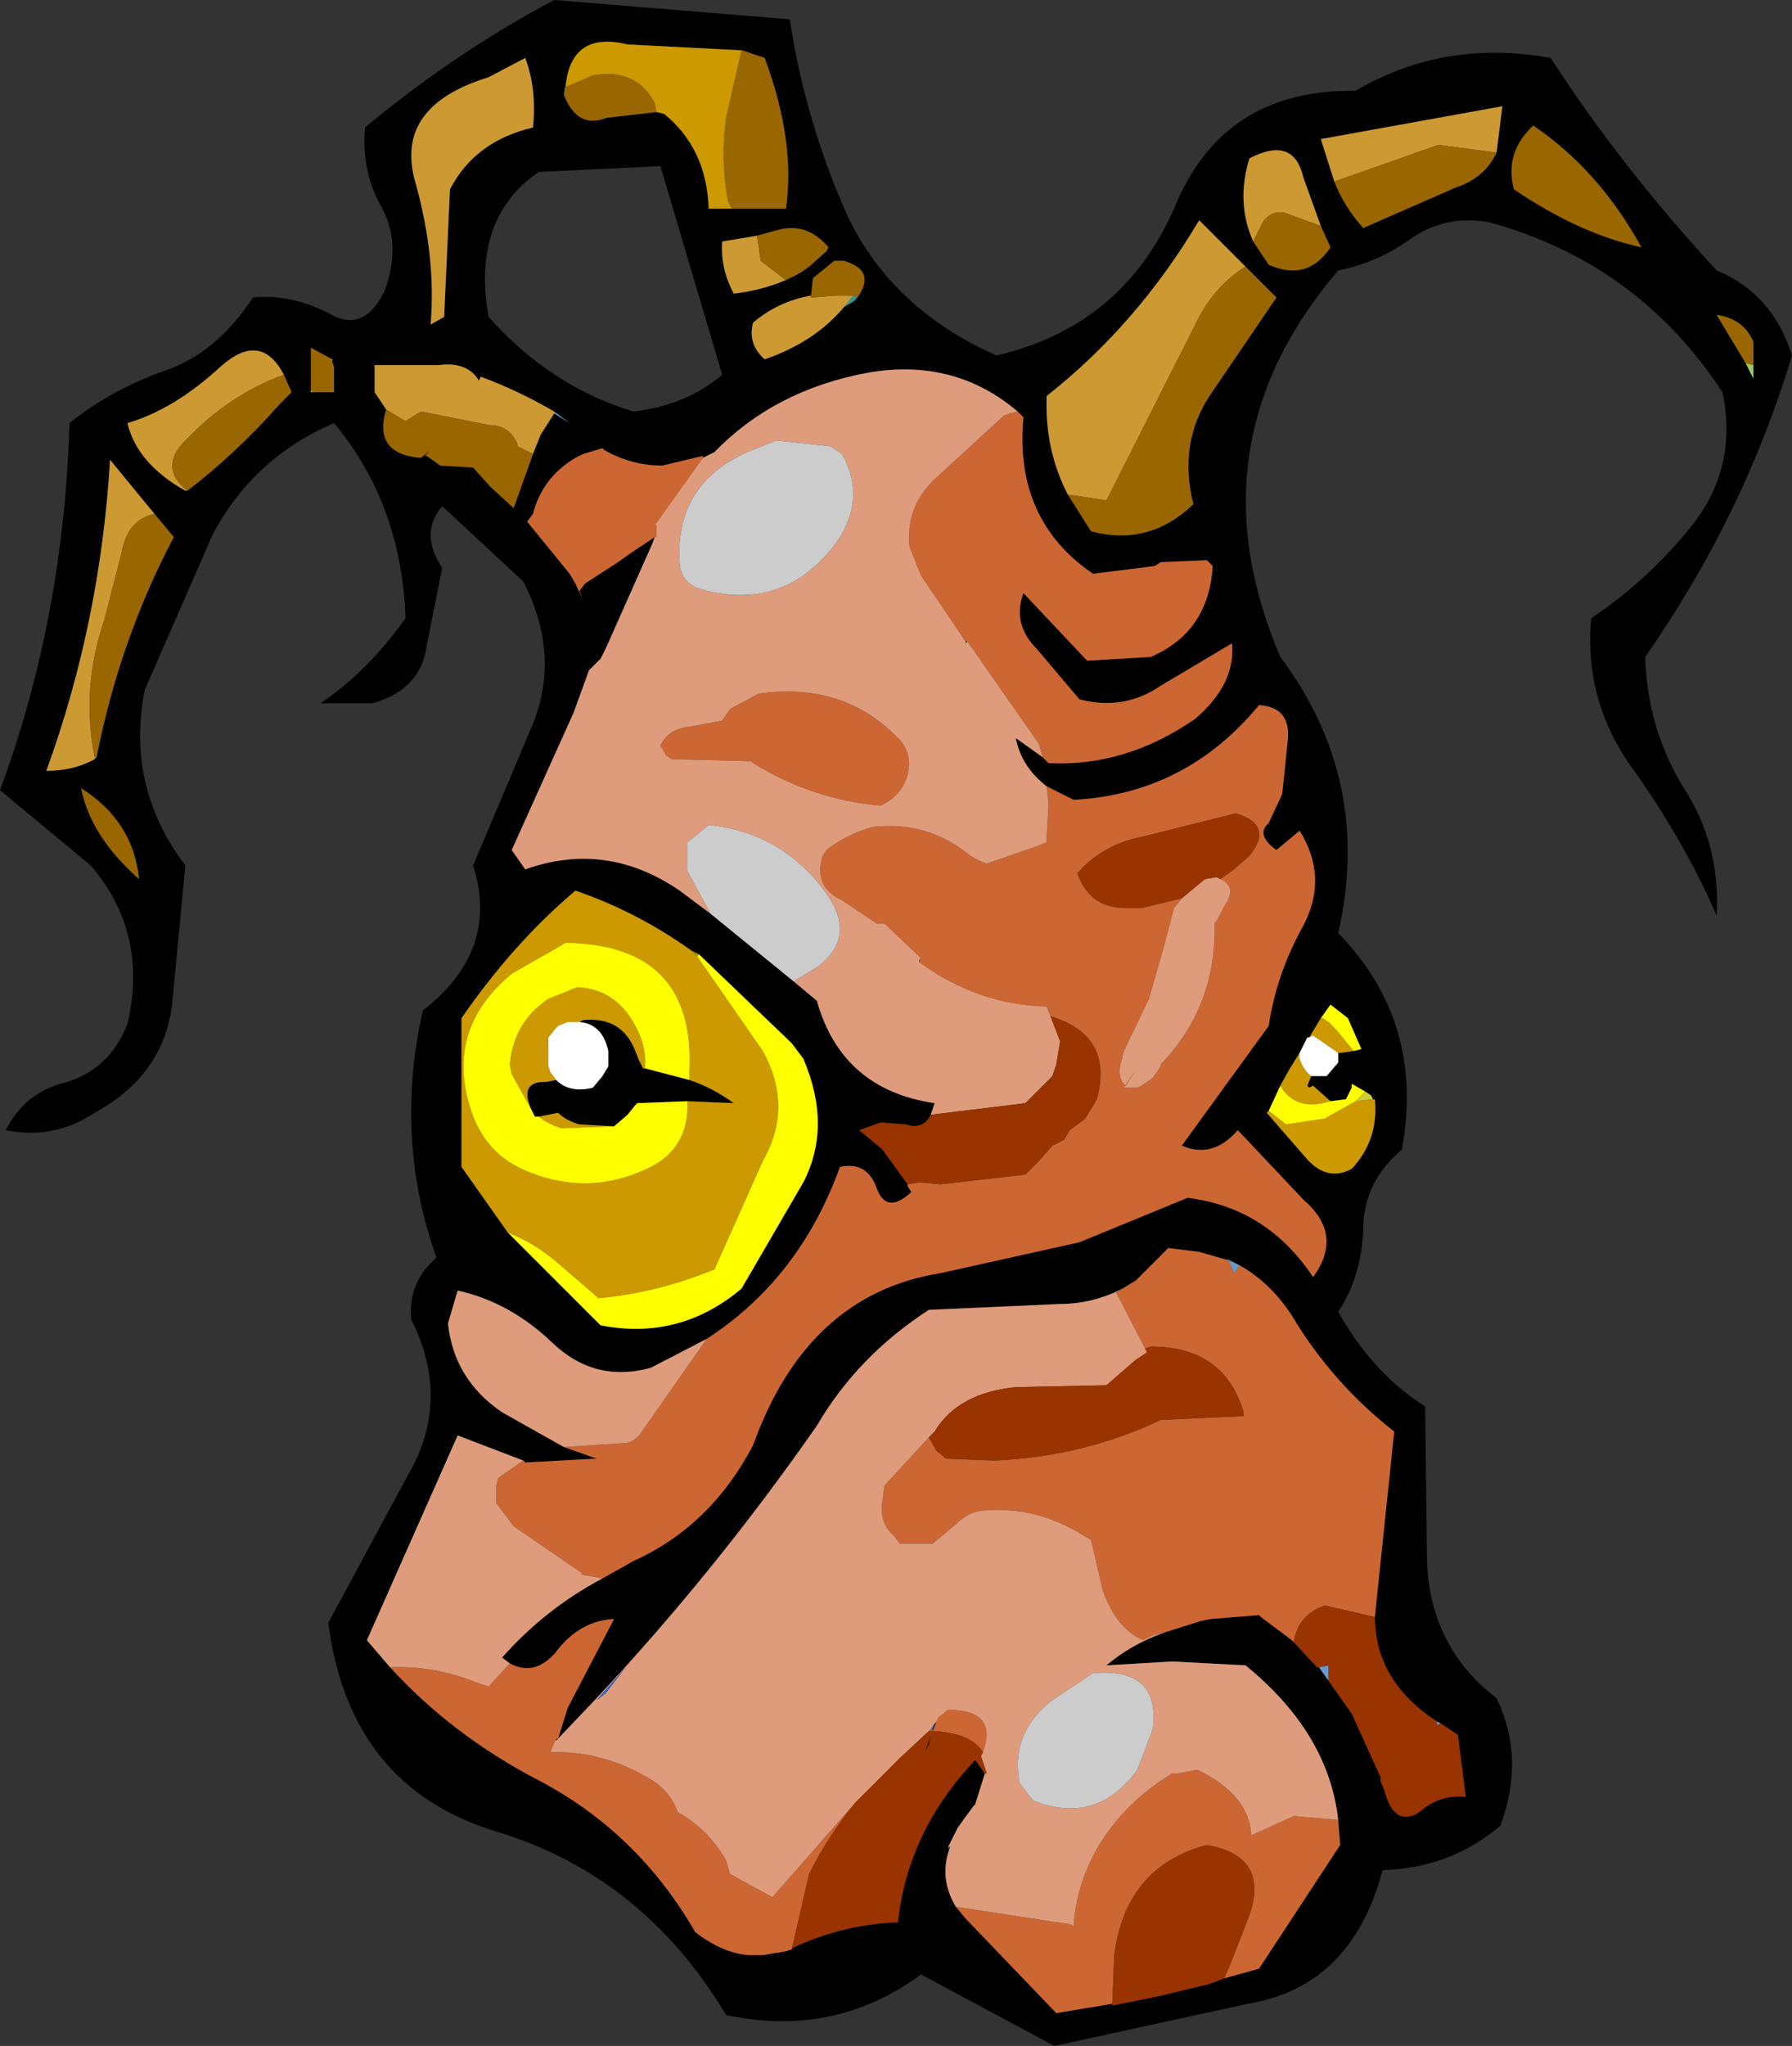 <?xml version="1.0" encoding="UTF-8" standalone="no"?>
<svg xmlns:xlink="http://www.w3.org/1999/xlink" height="52.95px" width="46.4px" xmlns="http://www.w3.org/2000/svg">
  <rect width="100%" height="100%" fill="#333333" stroke="none"/>
  <g transform="matrix(1.0, 0.0, 0.0, 1.0, 23.2, 30.45)">
    <path d="M15.55 -26.5 L15.7 -27.7 11.0 -26.85 11.35 -25.75 Q11.6 -25.1 12.1 -24.55 L14.5 -25.6 Q15.25 -25.85 15.55 -26.5 M16.5 -27.2 Q15.75 -26.5 16.0 -25.55 17.7 -24.4 19.3 -24.05 18.2 -26.05 16.5 -27.2 M16.95 -28.95 Q18.8 -26.1 21.25 -23.45 22.7 -22.85 23.2 -21.25 21.95 -17.1 19.4 -13.45 19.45 -11.6 20.4 -10.05 21.35 -8.6 21.25 -6.75 20.45 -8.6 19.15 -10.45 17.8 -12.25 18.0 -14.45 19.5 -15.45 20.65 -16.9 21.8 -18.4 21.4 -20.3 19.2 -23.65 15.35 -24.7 14.2 -24.9 13.3 -24.25 12.45 -23.65 11.45 -23.45 7.6 -18.95 9.95 -13.45 12.35 -10.25 11.45 -6.3 13.7 -4.0 13.1 -0.7 12.1 0.15 12.1 1.35 12.05 2.6 11.45 3.5 12.35 5.1 13.7 5.95 L13.75 10.0 Q13.85 12.2 15.55 13.5 16.3 15.05 15.65 16.8 14.35 17.9 12.6 17.95 11.8 20.95 9.15 21.4 L4.1 22.5 0.65 20.65 Q-1.6 22.3 -4.4 21.7 -6.55 18.1 -10.35 16.95 -14.15 15.8 -14.7 11.55 L-12.65 7.75 Q-11.5 5.8 -12.55 3.7 -12.65 2.75 -11.9 2.1 -13.0 -1.0 -12.25 -4.3 -10.25 -5.85 -10.95 -8.05 L-9.45 -11.6 Q-8.65 -13.45 -9.65 -15.4 L-11.75 -17.35 Q-12.35 -16.65 -11.75 -15.75 L-12.15 -13.75 Q-12.3 -12.6 -13.55 -12.25 L-14.9 -12.25 Q-13.7 -13.05 -12.7 -14.45 -12.8 -17.4 -14.55 -19.5 -16.65 -18.6 -17.7 -16.6 L-19.45 -12.6 Q-19.95 -10.1 -18.4 -8.05 L-18.75 -4.4 Q-19.0 -2.6 -20.75 -1.65 -21.8 -0.95 -23.05 -1.2 -22.55 -2.2 -21.45 -2.45 -20.35 -2.8 -19.9 -3.95 -19.35 -6.3 -20.85 -8.05 L-23.2 -10.0 Q-21.55 -14.45 -21.4 -19.5 -20.35 -20.35 -18.95 -20.85 -17.6 -21.3 -16.65 -22.75 -15.7 -22.85 -14.7 -22.35 -13.8 -21.8 -13.25 -22.9 -12.8 -24.1 -13.3 -25.05 -13.85 -26.0 -13.75 -27.15 -11.4 -29.1 -8.85 -30.45 L-2.75 -29.95 Q-2.35 -27.3 -1.25 -24.85 -0.1 -22.45 2.6 -21.25 5.85 -22.0 7.2 -25.05 8.45 -28.15 11.9 -28.1 14.2 -29.45 16.95 -28.95 M11.0 -24.6 L10.55 -25.85 Q10.3 -26.95 9.15 -26.35 8.8 -25.2 9.25 -24.2 L9.65 -23.6 Q10.65 -23.15 11.25 -24.05 L11.0 -24.6 M4.45 -17.65 L5.05 -16.7 Q6.55 -16.3 7.7 -17.4 7.3 -19.0 8.15 -20.25 L9.85 -22.75 9.05 -23.55 7.85 -24.75 Q6.25 -22.05 3.9 -20.2 3.85 -18.8 4.45 -17.65 M3.8 -10.85 L3.95 -10.7 Q5.95 -10.6 7.75 -11.85 8.8 -12.75 8.7 -13.8 L6.85 -12.7 Q5.9 -12.05 4.75 -12.35 L3.65 -13.65 Q3.0 -14.3 3.3 -15.1 L4.95 -13.35 6.6 -13.45 Q8.1 -14.1 8.2 -15.8 L8.05 -15.95 6.85 -15.9 6.7 -15.8 5.1 -15.6 Q3.05 -17.0 3.3 -19.65 L3.15 -19.8 Q1.5 -21.2 -0.75 -20.8 -3.15 -20.35 -4.7 -18.75 L-5.0 -18.6 -5.0 -18.65 -6.05 -18.4 Q-6.85 -18.4 -7.55 -18.8 L-7.6 -18.85 -8.1 -18.7 -8.3 -18.6 Q-9.15 -18.1 -9.4 -17.15 L-9.55 -16.95 -8.45 -15.6 -8.3 -15.35 -8.1 -14.9 -8.2 -15.15 -8.05 -15.35 -7.2 -15.9 -6.85 -16.15 -6.25 -16.55 -6.3 -16.4 -7.5 -13.7 -7.65 -13.4 -7.95 -13.1 -8.35 -12.0 -9.95 -8.45 -9.6 -7.95 Q-7.5 -8.7 -5.6 -7.4 L-4.8 -6.8 -2.65 -5.05 -2.05 -4.55 Q-1.4 -2.25 1.0 -1.9 L0.9 -1.6 Q0.7 -1.2 0.25 -1.35 L-0.4 -1.4 -0.95 -1.2 -0.35 -0.7 0.3 0.2 0.3 0.25 0.4 0.4 Q-0.25 1.0 -0.5 0.3 -0.75 -0.4 -1.45 -0.25 -2.5 2.65 -4.9 4.2 L-6.35 4.95 Q-7.8 5.35 -8.9 4.3 -10.0 3.25 -11.35 2.95 L-11.6 3.8 Q-11.45 5.25 -10.2 6.1 L-8.6 7.0 -7.75 7.3 -9.6 7.4 -9.65 7.35 -11.35 6.7 -13.7 12.0 -13.1 12.7 Q-11.5 14.45 -9.3 15.6 -6.7 16.95 -5.2 19.55 -4.5 20.1 -3.8 20.15 L-3.45 20.15 -2.85 20.05 -2.7 20.0 -2.65 19.95 Q-1.35 19.35 0.05 19.3 0.3 16.95 2.05 15.1 L2.3 15.45 2.05 16.25 2.0 16.3 1.6 16.85 1.35 17.35 1.35 17.4 1.4 17.35 Q1.1 18.15 1.55 18.9 L1.8 19.2 4.15 21.65 6.85 21.2 8.1 20.9 8.5 20.75 9.4 20.5 11.5 17.3 11.45 16.65 Q11.2 14.4 9.05 12.65 L7.15 12.55 5.45 12.65 Q6.1 12.1 6.95 11.8 L7.9 11.5 8.15 11.45 9.4 11.35 9.45 11.4 10.25 12.0 10.3 12.05 10.9 12.7 10.95 12.7 11.2 13.05 11.8 13.9 12.55 15.55 12.55 15.65 12.65 15.9 Q12.9 16.85 13.55 16.45 14.05 16.0 14.7 16.05 L14.75 16.05 14.55 14.45 14.1 14.15 14.0 14.1 Q12.4 13.05 12.4 11.4 L12.45 10.9 12.9 6.6 Q11.3 5.35 10.25 3.6 9.7 2.75 8.9 2.3 L8.6 2.15 8.55 2.15 7.85 1.95 7.05 1.85 6.9 2.0 6.2 2.7 Q5.3 3.3 4.2 3.3 L0.85 3.45 Q-1.0 4.65 -2.05 6.45 -4.7 10.25 -7.8 13.55 L-8.8 14.6 -8.8 14.55 -8.75 14.55 -8.5 13.75 -7.3 11.45 Q-8.2 11.5 -8.8 12.3 -9.35 12.95 -10.0 12.6 L-10.2 12.45 Q-9.1 11.2 -7.6 10.4 L-6.8 9.95 Q-4.8 9.05 -3.7 6.95 -2.3 3.05 1.15 2.5 L4.75 1.7 7.55 0.55 Q9.6 0.8 10.8 2.6 11.6 1.5 10.55 0.6 L8.85 -1.2 Q8.2 -0.45 7.4 -0.8 L9.65 -3.9 Q9.85 -5.25 10.55 -6.5 11.2 -7.75 10.45 -8.95 L9.85 -8.45 Q9.3 -8.85 9.65 -9.15 L10.0 -9.9 10.15 -11.35 Q10.2 -12.15 9.4 -12.2 7.5 -9.9 4.6 -9.75 L4.5 -9.8 4.2 -9.95 3.9 -10.1 Q3.25 -10.6 3.1 -11.35 L3.8 -10.85 M1.8 -13.85 L1.85 -13.85 1.8 -13.8 1.8 -13.85 M9.65 -1.7 L9.6 -1.65 10.6 -0.5 Q11.15 0.15 11.8 -0.2 12.5 -0.95 12.4 -2.0 L11.9 -1.95 12.35 -2.0 12.3 -2.1 12.15 -2.2 11.8 -2.4 11.8 -2.3 11.65 -2.0 11.25 -1.95 10.8 -2.35 10.7 -2.3 10.65 -2.35 10.75 -2.6 11.15 -2.6 11.45 -2.95 11.45 -3.2 11.5 -3.2 11.85 -3.25 12.05 -3.3 11.7 -4.1 11.25 -4.45 11.0 -4.1 10.7 -3.6 10.65 -3.6 10.45 -3.2 10.2 -2.8 9.95 -2.35 9.65 -1.7 M22.0 -21.05 L22.2 -20.65 22.2 -21.0 22.2 -21.6 Q21.95 -22.2 21.25 -22.3 L22.0 -21.05 M0.85 14.7 L0.95 14.3 1.0 14.15 0.9 14.3 1.05 14.1 0.95 14.35 0.75 14.9 0.85 14.7 M-10.55 -28.45 Q-13.0 -27.7 -12.45 -25.75 -11.9 -23.8 -12.05 -22.05 L-11.7 -22.25 -11.55 -25.55 Q-10.9 -26.8 -9.4 -27.15 -9.3 -28.15 -9.6 -28.95 L-10.55 -28.45 M-8.55 -28.25 L-8.6 -28.0 Q-8.25 -27.1 -7.5 -27.4 L-6.2 -27.55 -6.0 -27.5 Q-4.9 -26.6 -4.85 -25.05 L-4.25 -25.05 -2.85 -25.05 Q-2.6 -26.8 -3.4 -28.95 L-3.7 -29.05 -4.05 -29.15 -6.95 -29.3 Q-8.4 -29.65 -8.55 -28.25 M-6.1 -26.15 L-9.25 -26.0 Q-11.0 -24.8 -10.55 -22.25 -8.95 -20.45 -6.8 -19.8 -5.45 -19.95 -4.5 -20.75 L-6.1 -26.15 M-20.75 -10.8 L-20.7 -10.85 Q-20.1 -13.9 -18.7 -16.55 L-19.2 -17.15 -20.35 -18.55 Q-20.6 -14.35 -22.0 -10.5 -21.3 -10.5 -20.75 -10.8 M-2.25 -23.55 L-1.8 -23.95 -1.75 -24.05 Q-2.3 -24.7 -3.05 -24.5 L-3.6 -24.35 -4.5 -24.2 Q-4.55 -23.5 -4.2 -22.85 -3.0 -23.0 -2.25 -23.55 M-1.0 -22.75 Q-0.5 -23.45 -1.35 -23.7 L-1.6 -23.7 -2.15 -23.25 -2.2 -22.8 Q-3.05 -22.65 -3.7 -22.1 -3.85 -21.55 -3.4 -21.15 -2.1 -21.6 -1.35 -22.5 L-1.1 -22.65 -1.0 -22.75 M-9.4 -18.7 L-9.2 -19.2 -8.85 -19.75 -8.45 -19.5 -8.85 -19.8 Q-9.8 -20.35 -10.75 -20.7 L-10.8 -20.6 Q-11.1 -21.1 -11.85 -21.0 L-12.15 -21.0 -13.5 -21.0 -13.5 -20.3 -13.2 -19.85 Q-13.55 -18.7 -12.3 -18.6 L-12.05 -18.8 -12.2 -18.65 -12.15 -18.65 -11.8 -18.4 -10.95 -18.35 -10.5 -17.85 -9.9 -17.3 -9.4 -18.7 M-14.6 -21.1 L-14.6 -21.15 -15.15 -21.45 -15.15 -20.35 -15.15 -20.3 -15.1 -20.3 -14.55 -20.3 -14.55 -20.95 -14.6 -21.1 M-18.35 -17.75 Q-17.1 -18.7 -15.95 -20.0 L-15.75 -20.2 -15.65 -20.3 -15.85 -20.75 Q-16.45 -21.9 -17.5 -20.95 -18.7 -19.85 -19.9 -19.5 -19.65 -18.45 -18.4 -17.75 L-18.35 -17.75 M-5.3 -5.85 Q-6.7 -6.85 -8.3 -7.4 -9.9 -6.05 -11.25 -4.1 L-11.25 -0.25 -10.05 1.45 -7.65 3.85 Q-5.6 4.25 -4.0 2.9 L-2.4 0.15 Q-1.65 -1.3 -2.4 -3.05 L-2.7 -3.45 -5.1 -5.75 -5.3 -5.85 M-8.2 -4.0 L-8.1 -4.05 Q-7.1 -4.15 -6.75 -3.25 L-6.65 -3.0 -6.55 -2.8 -6.5 -2.8 -5.35 -2.5 Q-4.75 -2.3 -4.2 -1.9 L-5.4 -1.95 -6.7 -1.9 -6.75 -1.85 -6.95 -1.6 -7.3 -1.3 -8.2 -1.35 Q-8.55 -1.45 -8.75 -1.65 L-9.25 -1.55 -9.35 -1.55 -9.45 -1.75 Q-9.75 -2.45 -9.1 -2.45 L-9.05 -2.45 -8.8 -2.5 Q-8.45 -2.15 -7.85 -2.3 L-7.6 -2.6 -7.45 -2.85 -7.45 -3.25 Q-7.6 -3.95 -8.2 -4.0 M-19.6 -7.7 Q-19.75 -9.2 -21.1 -10.05 -20.85 -8.8 -19.6 -7.7" fill="#000000" fill-rule="evenodd" stroke="none"/>
    <path d="M15.55 -26.5 L14.05 -26.7 13.9 -26.65 11.35 -25.75 11.0 -26.85 15.7 -27.7 15.55 -26.5 M9.25 -24.2 Q8.8 -25.2 9.15 -26.35 10.3 -26.95 10.55 -25.85 L11.0 -24.6 10.05 -24.95 Q9.7 -25.0 9.5 -24.7 L9.25 -24.2 M9.05 -23.55 Q8.25 -23.05 7.8 -22.15 L5.45 -17.5 4.45 -17.65 Q3.85 -18.8 3.9 -20.2 6.25 -22.05 7.85 -24.75 L9.05 -23.55 M-10.55 -28.45 L-9.6 -28.95 Q-9.3 -28.15 -9.4 -27.15 -10.9 -26.8 -11.55 -25.55 L-11.7 -22.25 -12.05 -22.05 Q-11.9 -23.8 -12.45 -25.75 -13.0 -27.7 -10.55 -28.45 M-20.75 -10.8 Q-21.3 -10.5 -22.0 -10.5 -20.6 -14.35 -20.35 -18.55 L-19.2 -17.15 Q-19.9 -17.0 -20.05 -16.15 L-20.5 -14.4 Q-21.1 -12.65 -20.75 -10.85 L-20.75 -10.8 M-2.25 -23.55 Q-3.0 -23.0 -4.2 -22.85 -4.55 -23.5 -4.5 -24.2 L-3.6 -24.35 -3.5 -23.7 -2.85 -23.2 -2.25 -23.55 M-1.35 -22.5 Q-2.1 -21.6 -3.4 -21.15 -3.85 -21.55 -3.7 -22.1 -3.05 -22.65 -2.2 -22.8 L-2.2 -22.75 -1.55 -22.8 -1.35 -22.8 -1.1 -22.8 -1.35 -22.5 M-8.85 -19.75 L-9.2 -19.2 -9.4 -18.7 -9.8 -18.9 -9.8 -18.95 Q-10.0 -19.45 -10.55 -19.45 L-12.3 -19.8 -12.7 -19.55 -13.2 -19.85 -13.5 -20.3 -13.5 -21.0 -12.15 -21.0 -11.85 -21.0 Q-11.1 -21.1 -10.8 -20.6 L-10.75 -20.7 Q-9.8 -20.35 -8.85 -19.8 L-8.85 -19.75 M-15.85 -20.75 Q-17.25 -20.25 -18.4 -19.05 -19.1 -18.35 -18.35 -17.75 L-18.4 -17.75 Q-19.65 -18.45 -19.9 -19.5 -18.7 -19.85 -17.5 -20.95 -16.45 -21.9 -15.85 -20.75" fill="#cc9933" fill-rule="evenodd" stroke="none"/>
    <path d="M22.0 -21.05 L22.2 -21.0 22.2 -20.65 22.0 -21.05 M-8.55 -28.25 L-8.55 -28.2 -8.55 -28.15 -8.6 -28.0 -8.55 -28.25 M-14.6 -21.1 L-14.65 -21.15 -14.6 -21.15 -14.6 -21.1 M-15.15 -20.35 L-15.1 -20.3 -15.15 -20.3 -15.15 -20.35" fill="#99cc66" fill-rule="evenodd" stroke="none"/>
    <path d="M11.35 -25.75 L13.9 -26.65 14.05 -26.7 15.55 -26.5 Q15.25 -25.85 14.5 -25.6 L12.1 -24.55 Q11.6 -25.1 11.35 -25.75 M16.5 -27.2 Q18.2 -26.05 19.3 -24.05 17.7 -24.4 16.0 -25.55 15.75 -26.5 16.5 -27.2 M11.0 -24.6 L11.25 -24.05 Q10.65 -23.15 9.65 -23.6 L9.25 -24.2 9.5 -24.7 Q9.7 -25.0 10.05 -24.95 L11.0 -24.6 M4.45 -17.65 L5.45 -17.5 7.8 -22.15 Q8.25 -23.05 9.05 -23.55 L9.85 -22.75 8.15 -20.25 Q7.3 -19.0 7.7 -17.4 6.55 -16.3 5.05 -16.7 L4.45 -17.65 M22.2 -21.0 L22.0 -21.05 21.25 -22.3 Q21.95 -22.2 22.2 -21.6 L22.2 -21.0 M-8.6 -28.0 L-8.55 -28.15 -8.55 -28.2 -7.85 -28.5 Q-6.75 -28.7 -6.25 -27.8 L-6.2 -27.55 -7.5 -27.4 Q-8.25 -27.1 -8.6 -28.0 M-4.25 -25.05 L-4.35 -25.25 Q-4.55 -26.3 -4.4 -27.4 L-4.0 -29.15 -3.7 -29.05 -3.4 -28.95 Q-2.6 -26.8 -2.85 -25.05 L-4.25 -25.05 M-19.2 -17.15 L-18.7 -16.55 Q-20.1 -13.9 -20.7 -10.85 L-20.75 -10.85 Q-21.1 -12.65 -20.5 -14.4 L-20.05 -16.15 Q-19.9 -17.0 -19.2 -17.15 M-3.6 -24.35 L-3.05 -24.5 Q-2.3 -24.7 -1.75 -24.05 L-1.8 -23.95 -2.25 -23.55 -2.85 -23.2 -3.5 -23.7 -3.6 -24.35 M-2.2 -22.8 L-2.15 -23.25 -1.6 -23.7 -1.35 -23.7 Q-0.5 -23.45 -1.0 -22.75 L-1.1 -22.8 -1.35 -22.8 -1.55 -22.8 -2.2 -22.75 -2.2 -22.8 M-13.2 -19.85 L-12.7 -19.55 -12.3 -19.8 -10.55 -19.45 Q-10.0 -19.45 -9.8 -18.95 L-9.8 -18.9 -9.4 -18.7 -9.9 -17.3 -10.5 -17.85 -10.95 -18.35 -11.8 -18.4 -12.15 -18.65 -12.2 -18.65 -12.05 -18.8 -12.3 -18.6 Q-13.55 -18.7 -13.2 -19.85 M-14.6 -21.15 L-14.65 -21.15 -14.6 -21.1 -14.55 -20.95 -14.55 -20.3 -15.1 -20.3 -15.15 -20.35 -15.15 -21.45 -14.6 -21.15 M-18.35 -17.75 Q-19.1 -18.35 -18.4 -19.05 -17.25 -20.25 -15.85 -20.75 L-15.65 -20.3 -15.75 -20.2 -15.95 -20.0 Q-17.1 -18.7 -18.35 -17.75 M-19.6 -7.7 Q-20.85 -8.8 -21.1 -10.05 -19.75 -9.2 -19.6 -7.7" fill="#996600" fill-rule="evenodd" stroke="none"/>
    <path d="M9.65 -1.7 L10.1 -1.35 11.1 -1.5 11.9 -1.95 12.4 -2.0 Q12.5 -0.95 11.8 -0.2 11.15 0.15 10.6 -0.5 L9.6 -1.65 9.65 -1.7 M11.25 -1.95 L11.05 -1.9 Q10.3 -1.75 9.95 -2.35 L10.2 -2.8 10.45 -3.2 10.45 -3.05 Q10.55 -2.75 10.75 -2.6 L10.65 -2.35 10.7 -2.3 10.8 -2.35 11.25 -1.95 M10.7 -3.6 L11.0 -4.1 11.05 -4.1 11.2 -4.0 11.4 -3.8 11.85 -3.25 11.5 -3.2 11.45 -3.2 10.8 -3.65 10.7 -3.6 M-8.55 -28.2 L-8.55 -28.25 Q-8.4 -29.65 -6.95 -29.3 L-4.05 -29.15 -4.0 -29.15 -4.4 -27.4 Q-4.55 -26.3 -4.35 -25.25 L-4.25 -25.05 -4.85 -25.05 Q-4.9 -26.6 -6.0 -27.5 L-6.2 -27.55 -6.25 -27.8 Q-6.75 -28.7 -7.85 -28.5 L-8.55 -28.2 M-10.05 1.45 L-11.25 -0.25 -11.25 -4.1 Q-9.9 -6.05 -8.3 -7.4 -6.7 -6.85 -5.3 -5.85 L-5.15 -5.7 -3.45 -3.25 Q-2.65 -1.8 -3.45 -0.4 L-4.7 2.4 Q-6.15 3.0 -7.7 3.15 L-8.8 2.2 Q-9.4 1.7 -10.05 1.45 M-8.2 -4.0 L-8.45 -4.0 -8.5 -4.0 -8.75 -3.9 -8.8 -3.85 -9.0 -3.6 -9.0 -2.85 -8.95 -2.7 -8.8 -2.5 -9.05 -2.45 -9.1 -2.45 Q-9.75 -2.45 -9.45 -1.75 L-9.95 -2.65 -10.0 -2.9 Q-9.9 -4.0 -9.0 -4.6 L-8.25 -4.9 Q-7.25 -4.85 -6.75 -3.9 -6.45 -3.35 -6.5 -2.8 L-6.55 -2.8 -6.65 -3.0 -6.75 -3.25 Q-7.1 -4.15 -8.1 -4.05 L-8.2 -4.0 M-5.35 -2.5 L-5.35 -2.75 Q-5.2 -6.0 -8.55 -6.05 L-9.95 -5.25 Q-11.7 -3.8 -11.0 -1.7 -10.65 -0.65 -9.7 -0.2 -8.05 0.55 -6.45 -0.2 -5.35 -0.7 -5.4 -1.95 L-4.2 -1.9 Q-4.75 -2.3 -5.35 -2.5 M-7.3 -1.3 L-8.65 -1.25 Q-9.0 -1.35 -9.25 -1.55 L-8.75 -1.65 Q-8.55 -1.45 -8.2 -1.35 L-7.3 -1.3" fill="#cc9900" fill-rule="evenodd" stroke="none"/>
    <path d="M-4.0 -29.15 L-4.05 -29.15 -3.7 -29.05 -4.0 -29.15" fill="#cc6600" fill-rule="evenodd" stroke="none"/>
    <path d="M-20.7 -10.85 L-20.75 -10.8 -20.75 -10.85 -20.7 -10.85 M-1.0 -22.75 L-1.1 -22.65 -1.35 -22.5 -1.1 -22.8 -1.0 -22.75" fill="#339999" fill-rule="evenodd" stroke="none"/>
    <path d="M3.15 -19.8 L3.3 -19.65 Q3.05 -17.0 5.1 -15.6 L6.7 -15.8 6.85 -15.9 8.05 -15.95 8.2 -15.8 Q8.1 -14.1 6.6 -13.45 L4.95 -13.35 3.3 -15.1 Q3.0 -14.3 3.65 -13.65 L4.75 -12.35 Q5.9 -12.05 6.85 -12.7 L8.7 -13.8 Q8.8 -12.75 7.75 -11.85 5.95 -10.6 3.95 -10.7 L3.8 -10.85 3.7 -11.2 1.85 -13.85 1.8 -13.85 0.65 -15.55 0.35 -16.3 Q0.25 -17.3 0.95 -18.0 L2.8 -19.7 2.95 -19.75 3.15 -19.8 M3.9 -10.1 L4.2 -9.95 4.5 -9.8 4.6 -9.75 Q7.5 -9.9 9.4 -12.2 10.2 -12.15 10.15 -11.35 L10.0 -9.9 9.65 -9.15 Q9.3 -8.85 9.85 -8.45 L10.45 -8.95 Q11.2 -7.75 10.55 -6.5 9.85 -5.25 9.65 -3.9 L7.4 -0.8 Q8.2 -0.45 8.85 -1.2 L10.55 0.6 Q11.6 1.5 10.8 2.6 9.6 0.8 7.55 0.55 L4.75 1.7 1.15 2.5 Q-2.3 3.05 -3.7 6.95 -4.8 9.05 -6.8 9.95 L-7.6 10.4 -8.15 10.3 -8.15 10.25 -9.9 9.05 -10.35 8.45 -10.35 8.3 -10.35 8.15 -10.35 8.0 -10.3 7.8 -9.65 7.35 -9.6 7.4 -7.75 7.3 -8.6 7.0 -7.05 6.9 Q-6.85 6.9 -6.65 6.7 L-4.9 4.2 Q-2.5 2.65 -1.45 -0.25 -0.75 -0.4 -0.5 0.3 -0.25 1.0 0.4 0.4 L0.3 0.25 0.3 0.2 0.6 0.15 1.15 0.2 3.35 -0.05 3.65 -0.35 4.05 -0.8 4.35 -0.95 4.5 -1.2 4.9 -1.5 5.2 -2.0 Q5.65 -3.65 4.0 -4.15 L3.9 -4.4 Q2.1 -4.45 0.6 -5.55 L0.65 -5.65 -0.3 -6.55 -0.35 -6.55 -0.45 -6.55 -0.5 -6.55 -0.8 -6.75 -1.4 -7.15 Q-2.15 -7.5 -1.9 -8.3 L-1.8 -8.45 Q-1.3 -8.85 -0.6 -9.05 0.75 -9.2 1.8 -8.4 2.05 -8.2 2.35 -8.1 L3.65 -8.55 3.9 -8.65 3.9 -8.75 3.95 -9.65 3.9 -10.1 M-10.0 12.6 Q-9.35 12.95 -8.8 12.3 -8.2 11.5 -7.3 11.45 L-8.5 13.75 -8.75 14.55 -8.8 14.55 -8.85 14.65 -8.95 14.9 Q-7.6 14.85 -6.35 15.6 -5.85 15.9 -5.65 16.45 -4.85 16.9 -4.4 17.7 L-4.3 18.05 -3.2 18.65 -1.05 16.2 Q-1.75 17.05 -2.25 18.05 L-2.7 20.0 -2.85 20.05 -3.45 20.15 -3.8 20.15 Q-4.5 20.1 -5.2 19.55 -6.7 16.95 -9.3 15.6 -11.5 14.45 -13.1 12.7 -11.95 12.65 -10.85 13.1 L-10.55 13.2 -10.0 12.6 M6.2 2.7 L6.9 2.0 7.05 1.85 7.85 1.95 8.55 2.15 8.6 2.15 8.75 2.5 8.9 2.3 Q9.7 2.75 10.25 3.6 11.3 5.35 12.9 6.6 L12.45 10.9 12.4 11.4 11.1 11.1 Q10.4 11.35 10.3 12.05 L10.25 12.0 9.45 11.4 9.4 11.35 8.15 11.45 7.9 11.5 6.95 11.8 Q6.65 11.85 6.4 12.0 5.7 11.7 5.35 10.7 L5.05 9.4 4.95 9.35 Q3.65 8.5 2.2 8.65 1.85 8.7 1.55 9.0 L0.95 9.5 0.85 9.5 0.1 9.5 -0.05 9.3 Q-0.45 8.95 -0.35 8.4 L-0.3 8.0 0.85 6.75 1.05 7.1 1.3 7.3 2.55 7.35 Q4.85 7.25 6.85 6.3 L9.0 6.2 9.0 6.1 Q8.5 4.4 6.6 4.4 L6.45 4.45 5.7 3.0 6.2 2.7 M11.45 16.65 L11.5 17.3 9.4 20.5 8.5 20.75 8.65 20.4 9.1 19.25 Q9.75 17.6 8.05 17.3 5.95 17.85 5.65 20.15 L5.6 21.45 6.85 21.2 4.15 21.65 1.8 19.2 1.55 18.9 4.5 19.35 4.6 19.4 Q4.65 18.4 5.2 17.4 5.9 16.2 7.15 15.45 L7.3 15.45 7.8 15.35 Q9.15 16.0 9.2 17.05 L10.3 16.55 11.45 16.65 M-6.25 -16.55 L-6.85 -16.15 -7.2 -15.9 -8.05 -15.35 -8.2 -15.15 -8.1 -14.9 -8.3 -15.35 -8.45 -15.6 -9.55 -16.95 -9.4 -17.15 Q-9.15 -18.1 -8.3 -18.6 L-8.1 -18.7 -7.6 -18.85 -7.55 -18.8 Q-6.85 -18.4 -6.05 -18.4 L-5.0 -18.65 -5.0 -18.6 -6.25 -16.85 -6.2 -16.85 -6.2 -16.55 -6.25 -16.55 M8.4 -7.7 L8.75 -7.95 9.15 -8.3 Q9.8 -9.1 8.8 -9.4 L6.4 -8.8 Q5.35 -8.6 4.7 -7.85 5.0 -6.95 5.95 -6.95 L6.35 -6.95 7.4 -7.2 7.2 -6.95 6.95 -6.0 6.55 -4.6 5.9 -3.25 5.8 -2.85 Q5.75 -2.5 5.95 -2.35 L6.2 -2.75 5.9 -2.3 6.25 -2.3 6.35 -2.35 6.65 -2.55 6.85 -2.85 6.85 -2.9 Q8.3 -4.4 8.25 -6.55 L8.35 -6.7 8.5 -7.0 Q8.85 -7.5 8.4 -7.7 M0.3 -10.4 Q0.15 -9.85 -0.4 -9.6 -2.15 -9.75 -3.7 -10.7 L-3.75 -10.75 -5.8 -10.8 -5.95 -10.9 -6.1 -11.15 Q-5.9 -11.6 -5.3 -11.65 L-4.5 -11.8 -4.3 -12.1 -3.55 -12.5 Q-1.4 -12.8 0.0 -11.4 0.45 -11.0 0.3 -10.4 M0.85 14.7 L0.95 14.35 0.85 14.35 0.9 14.3 0.95 14.3 0.85 14.7 M1.05 14.1 L1.1 14.0 1.35 13.8 Q2.65 13.8 2.25 14.9 1.95 14.4 0.95 14.35 L1.05 14.1" fill="#cc6633" fill-rule="evenodd" stroke="none"/>
    <path d="M3.15 -19.8 L2.95 -19.75 2.8 -19.7 0.95 -18.0 Q0.25 -17.3 0.35 -16.3 L0.65 -15.55 1.8 -13.85 1.8 -13.8 1.85 -13.85 3.7 -11.2 3.8 -10.85 3.1 -11.35 Q3.25 -10.6 3.9 -10.1 L3.95 -9.65 3.9 -8.75 3.9 -8.65 3.65 -8.55 2.35 -8.1 Q2.05 -8.2 1.8 -8.4 0.75 -9.2 -0.6 -9.05 -1.3 -8.85 -1.8 -8.45 L-1.9 -8.3 Q-2.15 -7.5 -1.4 -7.15 L-0.8 -6.75 -0.5 -6.55 -0.45 -6.55 -0.35 -6.55 -0.3 -6.55 0.65 -5.65 0.6 -5.6 0.6 -5.55 Q2.1 -4.45 3.9 -4.4 L4.0 -4.15 4.25 -3.5 4.15 -2.9 4.05 -2.6 3.35 -1.9 2.95 -1.85 0.9 -1.6 1.0 -1.9 Q-1.4 -2.25 -2.05 -4.55 L-2.65 -5.05 -2.0 -5.45 Q-1.05 -6.2 -1.75 -7.25 -2.9 -8.9 -4.85 -9.1 L-5.4 -8.65 -5.4 -7.9 -4.8 -6.8 -5.6 -7.4 Q-7.5 -8.7 -9.6 -7.95 L-9.95 -8.45 -8.35 -12.0 -7.95 -13.1 -7.65 -13.4 -7.5 -13.7 -6.3 -16.4 -6.25 -16.55 -6.2 -16.55 -6.2 -16.85 -6.25 -16.85 -5.0 -18.6 -4.7 -18.75 Q-3.15 -20.35 -0.75 -20.8 1.5 -21.2 3.15 -19.8 M-7.6 10.4 Q-9.1 11.2 -10.2 12.45 L-10.0 12.6 -10.55 13.2 -10.85 13.1 Q-11.95 12.65 -13.1 12.7 L-13.7 12.0 -11.35 6.7 -9.65 7.35 -10.3 7.8 -10.35 8.0 -10.35 8.15 -10.35 8.3 -10.35 8.45 -9.9 9.05 -8.15 10.25 -8.15 10.3 -7.6 10.4 M-8.8 14.55 L-8.8 14.6 -7.8 13.55 Q-4.7 10.25 -2.05 6.45 -1.0 4.65 0.85 3.45 L4.2 3.3 Q5.3 3.3 6.2 2.7 L5.7 3.0 6.45 4.45 6.5 4.55 6.2 4.75 5.45 5.4 3.1 5.45 Q1.6 5.6 1.0 6.6 L0.85 6.75 -0.3 8.0 -0.35 8.4 Q-0.45 8.95 -0.05 9.3 L0.1 9.5 0.85 9.5 0.95 9.5 1.55 9.0 Q1.85 8.7 2.2 8.65 3.65 8.5 4.95 9.35 L5.05 9.4 5.35 10.7 Q5.7 11.7 6.4 12.0 6.65 11.85 6.95 11.8 6.1 12.1 5.45 12.65 L7.15 12.55 9.05 12.65 Q11.2 14.4 11.45 16.65 L10.3 16.55 9.2 17.05 Q9.15 16.0 7.8 15.35 L7.3 15.45 7.15 15.45 Q5.9 16.2 5.2 17.4 4.65 18.4 4.6 19.4 L4.5 19.35 1.55 18.9 Q1.1 18.15 1.4 17.35 L1.35 17.35 1.6 16.85 2.0 16.3 2.05 16.25 2.3 15.45 2.35 15.45 2.2 15.0 2.25 14.9 Q2.65 13.8 1.35 13.8 L1.1 14.0 1.05 14.1 0.9 14.3 0.85 14.35 0.1 15.05 -1.05 16.2 -3.2 18.65 -4.3 18.05 -4.4 17.7 Q-4.85 16.9 -5.65 16.45 -5.85 15.9 -6.35 15.6 -7.6 14.85 -8.95 14.9 L-8.85 14.65 -8.8 14.55 M-8.6 7.0 L-10.2 6.1 Q-11.45 5.25 -11.6 3.8 L-11.35 2.95 Q-10.0 3.25 -8.9 4.3 -7.8 5.35 -6.35 4.95 L-4.9 4.2 -6.65 6.7 Q-6.85 6.9 -7.05 6.9 L-8.6 7.0 M7.4 -7.2 L8.0 -7.7 8.3 -7.75 8.4 -7.7 Q8.85 -7.5 8.5 -7.0 L8.35 -6.7 8.25 -6.55 Q8.3 -4.4 6.85 -2.9 L6.85 -2.85 6.65 -2.55 6.35 -2.35 6.25 -2.3 5.9 -2.3 6.2 -2.75 5.95 -2.35 Q5.75 -2.5 5.8 -2.85 L5.9 -3.25 6.55 -4.6 6.95 -6.0 7.2 -6.95 7.4 -7.2 M0.3 -10.4 Q0.45 -11.0 0.0 -11.4 -1.4 -12.8 -3.55 -12.5 L-4.3 -12.1 -4.5 -11.8 -5.3 -11.65 Q-5.9 -11.6 -6.1 -11.15 L-5.95 -10.9 -5.8 -10.8 -3.75 -10.75 -3.7 -10.7 Q-2.15 -9.75 -0.4 -9.6 0.15 -9.85 0.3 -10.4 M6.25 15.35 L6.65 14.3 Q6.85 12.7 5.1 12.85 L4.05 13.55 Q2.95 14.4 3.2 15.7 L3.55 16.15 Q5.2 16.8 6.25 15.35 M-3.1 -19.05 L-3.85 -18.75 Q-5.75 -17.9 -5.6 -15.85 -5.55 -15.35 -5.05 -15.2 -2.9 -14.6 -1.55 -16.4 -0.75 -17.55 -1.4 -18.7 L-1.7 -18.9 -3.1 -19.05 M-7.55 13.4 L-7.5 13.35 -7.0 12.7 -7.75 13.55 -7.55 13.4" fill="#de9c7c" fill-rule="evenodd" stroke="none"/>
    <path d="M-2.65 -5.05 L-4.8 -6.8 -5.4 -7.9 -5.4 -8.65 -4.85 -9.1 Q-2.9 -8.9 -1.75 -7.25 -1.05 -6.2 -2.0 -5.45 L-2.65 -5.05 M6.25 15.35 Q5.2 16.8 3.55 16.15 L3.2 15.7 Q2.95 14.4 4.05 13.55 L5.1 12.85 Q6.85 12.7 6.65 14.3 L6.25 15.35 M-3.1 -19.05 L-1.7 -18.9 -1.4 -18.7 Q-0.75 -17.55 -1.55 -16.4 -2.9 -14.6 -5.05 -15.2 -5.55 -15.35 -5.6 -15.85 -5.75 -17.9 -3.85 -18.75 L-3.1 -19.05" fill="#cccccc" fill-rule="evenodd" stroke="none"/>
    <path d="M8.6 2.15 L8.9 2.3 8.75 2.5 8.6 2.15 M14.0 14.1 L14.1 14.15 14.0 14.2 14.0 14.1 M11.2 13.05 L10.95 12.7 11.2 12.65 11.2 13.05 M-0.35 -0.7 L-0.95 -1.2 -0.4 -1.4 -0.95 -1.2 -0.35 -0.7 M-8.85 -19.75 L-8.85 -19.8 -8.45 -19.5 -8.85 -19.75" fill="#6699cc" fill-rule="evenodd" stroke="none"/>
    <path d="M-5.3 -5.85 L-5.1 -5.75 -5.15 -5.7 -5.3 -5.85" fill="#999900" fill-rule="evenodd" stroke="none"/>
    <path d="M11.9 -1.95 L11.1 -1.5 10.1 -1.35 9.65 -1.7 9.95 -2.35 Q10.3 -1.75 11.05 -1.9 L11.25 -1.95 11.65 -2.0 11.8 -2.3 11.8 -2.4 12.15 -2.2 11.9 -1.95 M11.0 -4.1 L11.25 -4.45 11.7 -4.1 12.05 -3.3 11.85 -3.25 11.4 -3.8 11.2 -4.0 11.05 -4.1 11.0 -4.1 M-5.1 -5.75 L-2.7 -3.45 -2.4 -3.05 Q-1.65 -1.3 -2.4 0.15 L-4.0 2.9 Q-5.6 4.25 -7.65 3.85 L-10.05 1.45 Q-9.4 1.7 -8.8 2.2 L-7.7 3.15 Q-6.15 3.0 -4.7 2.4 L-3.45 -0.4 Q-2.65 -1.8 -3.45 -3.25 L-5.15 -5.7 -5.1 -5.75 M-6.5 -2.8 Q-6.45 -3.35 -6.75 -3.9 -7.25 -4.85 -8.25 -4.9 L-9.0 -4.6 Q-9.9 -4.0 -10.0 -2.9 L-9.95 -2.65 -9.45 -1.75 -9.35 -1.55 -9.25 -1.55 Q-9.0 -1.35 -8.65 -1.25 L-7.3 -1.3 -6.95 -1.6 -6.75 -1.85 -6.7 -1.9 -5.4 -1.95 Q-5.35 -0.7 -6.45 -0.2 -8.05 0.55 -9.7 -0.2 -10.65 -0.65 -11.0 -1.7 -11.7 -3.8 -9.95 -5.25 L-8.55 -6.05 Q-5.2 -6.0 -5.35 -2.75 L-5.35 -2.5 -6.5 -2.8" fill="#ffff00" fill-rule="evenodd" stroke="none"/>
    <path d="M10.45 -3.2 L10.65 -3.6 10.7 -3.6 10.8 -3.65 11.45 -3.2 11.45 -2.95 11.15 -2.6 10.75 -2.6 Q10.55 -2.75 10.45 -3.05 L10.45 -3.2 M-8.8 -2.5 L-8.95 -2.7 -9.0 -2.85 -9.0 -3.6 -8.8 -3.85 -8.75 -3.9 -8.5 -4.0 -8.45 -4.0 -8.2 -4.0 Q-7.6 -3.95 -7.45 -3.25 L-7.45 -2.85 -7.6 -2.6 -7.85 -2.3 Q-8.45 -2.15 -8.8 -2.5" fill="#ffffff" fill-rule="evenodd" stroke="none"/>
    <path d="M12.4 11.4 Q12.4 13.05 14.0 14.1 L14.0 14.2 14.1 14.15 14.55 14.45 14.75 16.05 14.7 16.05 Q14.05 16.0 13.55 16.45 12.9 16.85 12.65 15.9 L12.55 15.65 12.55 15.55 11.8 13.9 11.2 13.05 11.2 12.65 10.95 12.7 10.9 12.7 10.3 12.05 Q10.4 11.35 11.1 11.1 L12.4 11.4 M8.5 20.75 L8.1 20.9 6.85 21.2 5.6 21.45 5.65 20.15 Q5.95 17.85 8.05 17.3 9.75 17.6 9.1 19.25 L8.65 20.4 8.5 20.75 M2.3 15.45 L2.05 15.1 Q0.3 16.95 0.05 19.3 -1.35 19.35 -2.65 19.95 L-2.7 20.0 -2.25 18.05 Q-1.75 17.05 -1.05 16.2 L0.1 15.05 0.85 14.35 0.95 14.35 0.85 14.7 0.75 14.9 0.95 14.35 Q1.95 14.4 2.25 14.9 L2.2 15.0 2.35 15.45 2.3 15.45 M0.3 0.2 L-0.35 -0.7 -0.95 -1.2 -0.4 -1.4 0.25 -1.35 Q0.7 -1.2 0.9 -1.6 L2.95 -1.85 3.35 -1.9 4.05 -2.6 4.15 -2.9 4.25 -3.5 4.0 -4.15 Q5.65 -3.65 5.2 -2.0 L4.9 -1.5 4.5 -1.2 4.35 -0.95 4.05 -0.8 3.65 -0.35 3.35 -0.05 1.15 0.2 0.6 0.15 0.3 0.2 M7.4 -7.2 L6.35 -6.95 5.95 -6.95 Q5.0 -6.95 4.7 -7.85 5.35 -8.6 6.4 -8.8 L8.8 -9.4 Q9.8 -9.1 9.15 -8.3 L8.75 -7.95 8.4 -7.7 8.3 -7.75 8.0 -7.7 7.4 -7.2 M6.45 4.45 L6.6 4.4 Q8.5 4.4 9.0 6.1 L9.0 6.2 6.85 6.3 Q4.85 7.25 2.55 7.35 L1.3 7.3 1.05 7.1 0.85 6.75 1.0 6.6 Q1.6 5.6 3.1 5.45 L5.45 5.4 6.2 4.75 6.5 4.55 6.45 4.45" fill="#993300" fill-rule="evenodd" stroke="none"/>
    <path d="M0.6 -5.55 L0.6 -5.6 0.65 -5.65 0.6 -5.55 M2.35 15.45 L2.3 15.45 2.35 15.45" fill="#336699" fill-rule="evenodd" stroke="none"/>
    <path d="M11.9 -1.95 L12.15 -2.2 12.3 -2.1 12.35 -2.0 11.9 -1.95" fill="#cccc33" fill-rule="evenodd" stroke="none"/>
    <path d="M1.4 17.35 L1.35 17.4 1.35 17.35 1.4 17.35 M0.95 14.3 L0.9 14.3 1.0 14.15 0.95 14.3 M2.35 15.45 L2.3 15.45 2.35 15.45 M-7.55 13.4 L-7.75 13.55 -7.0 12.7 -7.5 13.35 -7.55 13.4" fill="#3366cc" fill-rule="evenodd" stroke="none"/>
  </g>
</svg>
